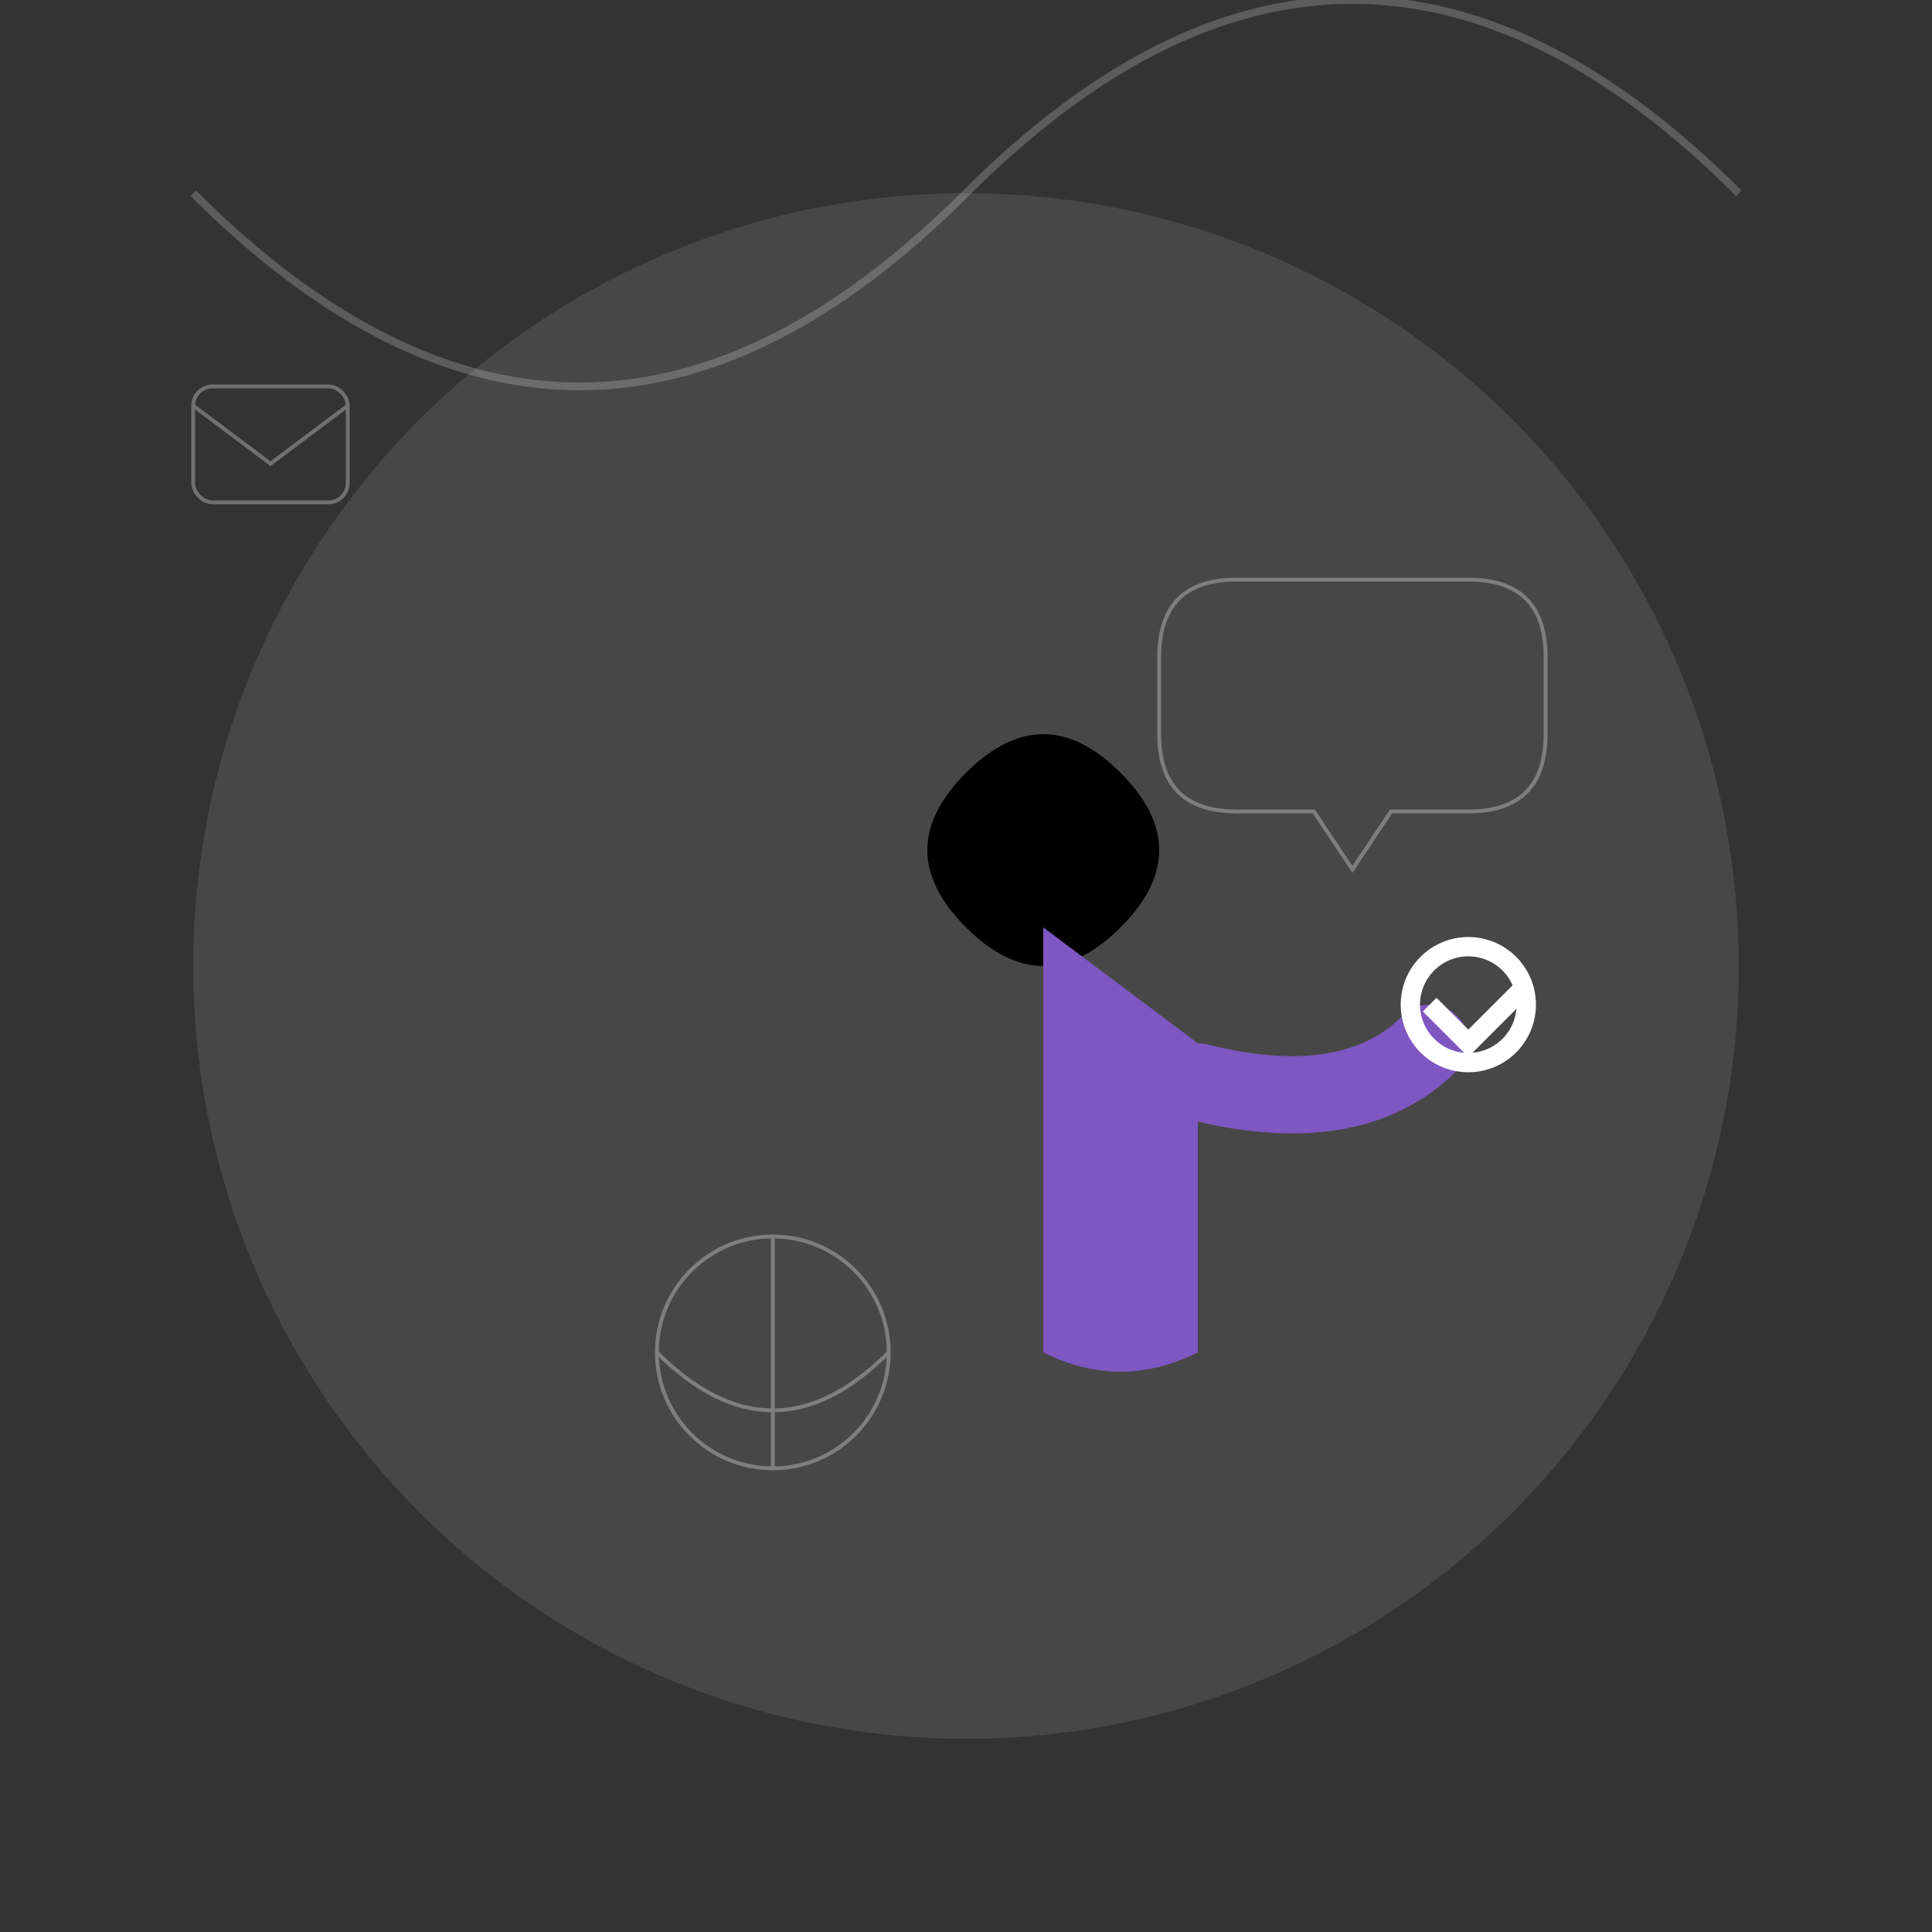 <?xml version="1.0" encoding="UTF-8"?>
<svg width="500" height="500" viewBox="0 0 500 500" fill="none" xmlns="http://www.w3.org/2000/svg">
    <rect x="0" y="0" width="500" height="500" fill="#333333" stroke="none"/>
    <!-- Background elements -->
    <circle cx="250" cy="250" r="200" fill="#ffffff" fill-opacity="0.1"/>
    <path d="M50,50 Q150,150 250,50 T450,50" stroke="#ffffff" stroke-width="2" fill="none" opacity="0.2"/>
    
    <!-- Communication icons -->
    <g opacity="0.3">
        <!-- Email icon -->
        <rect x="50" y="100" width="40" height="30" rx="5" stroke="#ffffff" fill="none"/>
        <path d="M50,105 L70,120 L90,105" stroke="#ffffff" fill="none"/>
        
        <!-- Chat bubble -->
        <path d="M380,150 Q400,150 400,170 L400,190 Q400,210 380,210 L360,210 L350,225 L340,210 L320,210 Q300,210 300,190 L300,170 Q300,150 320,150 Z" stroke="#ffffff" fill="none"/>
        
        <!-- Globe -->
        <circle cx="200" cy="350" r="30" stroke="#ffffff" fill="none"/>
        <path d="M170,350 Q200,380 230,350" stroke="#ffffff" fill="none"/>
        <path d="M200,320 L200,380" stroke="#ffffff" fill="none"/>
    </g>
    
    <!-- Main illustration - Person -->
    <g transform="translate(150,150)">
        <!-- Head -->
        <path d="M100,50 Q120,30 140,50 Q160,70 140,90 Q120,110 100,90 Q80,70 100,50" fill="#000000"/>
        
        <!-- Body -->
        <path d="M120,90 L120,200 Q140,210 160,200 L160,120" fill="#7E57C2"/>
        
        <!-- Arm -->
        <path d="M160,130 Q200,140 220,120" stroke="#7E57C2" stroke-width="20" stroke-linecap="round"/>
        
        <!-- OK sign -->
        <circle cx="230" cy="110" r="15" stroke="#ffffff" stroke-width="5" fill="none"/>
        <path d="M220,110 L230,120 L245,105" stroke="#ffffff" stroke-width="5" fill="none"/>
    </g>
</svg>
